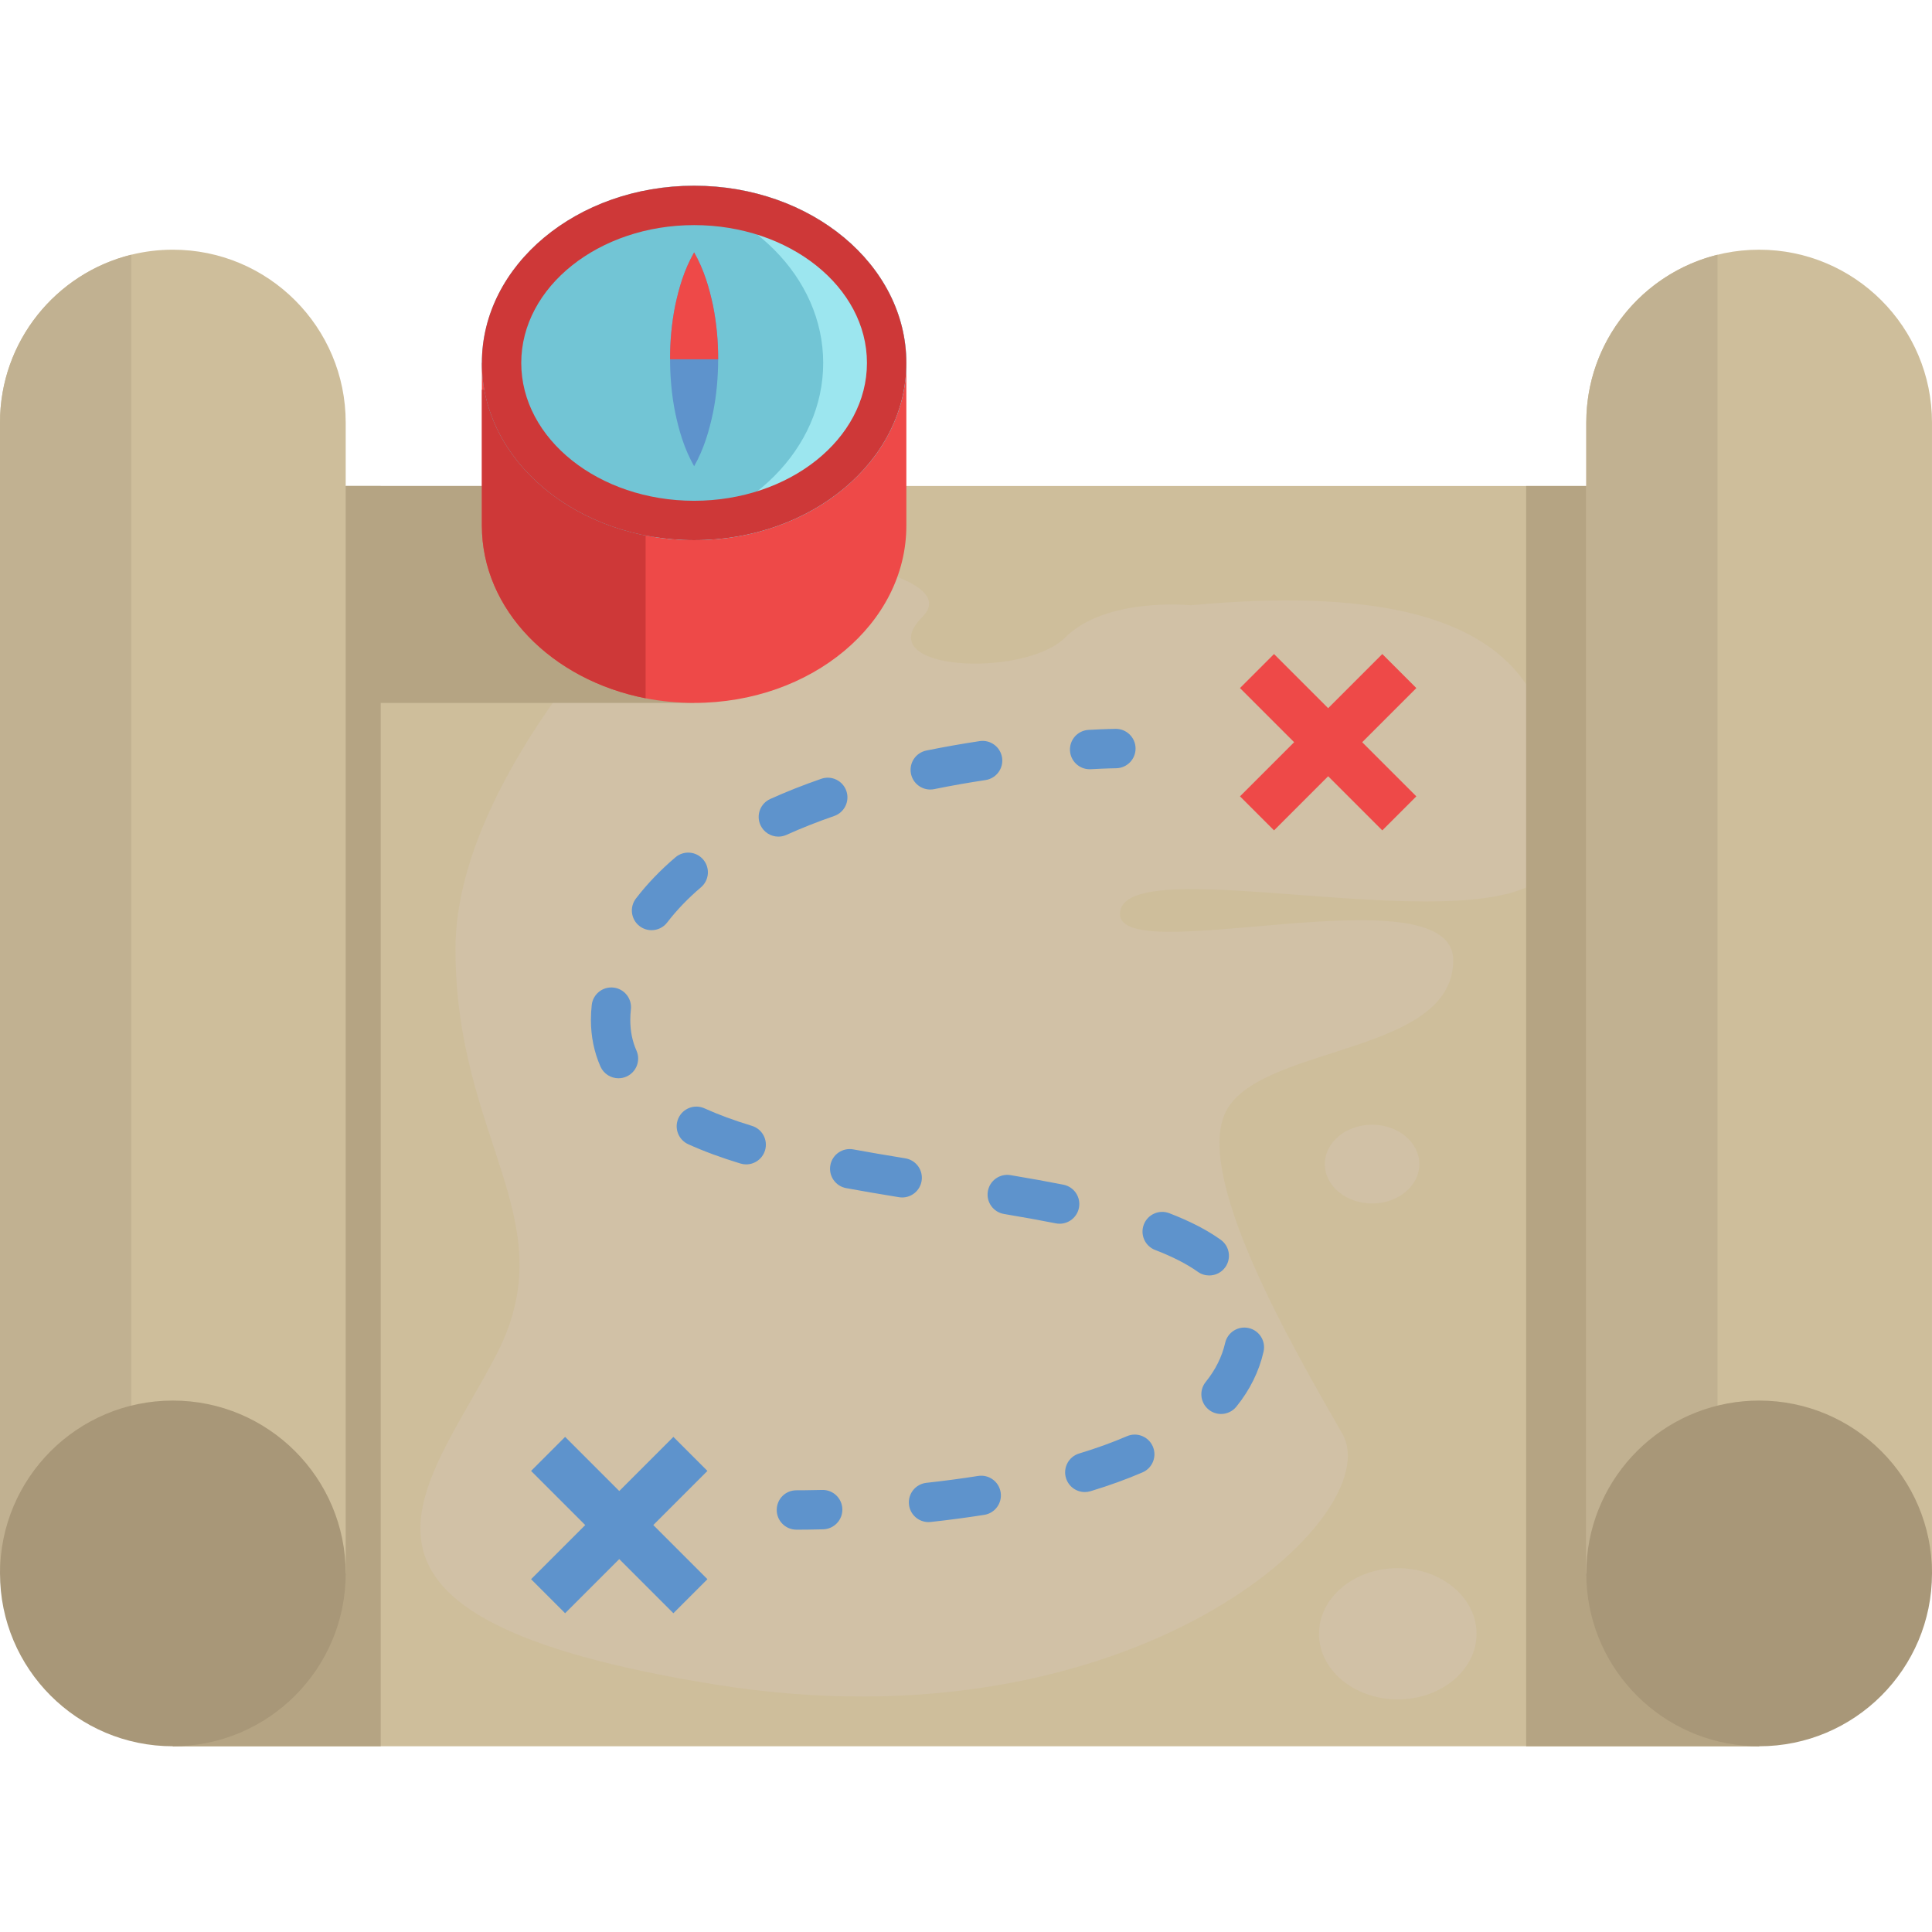 <?xml version="1.0" encoding="iso-8859-1"?>
<!-- Generator: Adobe Illustrator 19.0.0, SVG Export Plug-In . SVG Version: 6.00 Build 0)  -->
<svg version="1.1" id="Layer_1" xmlns="http://www.w3.org/2000/svg" xmlns:xlink="http://www.w3.org/1999/xlink" x="0px" y="0px"
	 viewBox="0 0 512 512" style="enable-background:new 0 0 512 512;" xml:space="preserve">
<polygon style="fill:#CEBE9B;" points="466.189,462.782 45.807,462.782 91.614,128.795 420.382,128.795 "/>
<path style="fill:#D1C1A6;" d="M183.945,143.152c0,0-63.239,57.574-63.239,108.354s29.378,71.69,10.823,107.534
	s-53.345,69.449,57.984,87.371c111.329,17.923,178.59-44.806,166.22-66.462c-12.37-21.656-40.975-70.196-30.152-86.624
	c10.823-16.429,59.53-14.189,59.53-38.832c0-24.643-92.774,3.734-88.135-13.442s115.967,14.935,115.967-17.176
	s0-72.437-97.413-63.475c0,0-22.42-2.274-33.244,8.549c-10.824,10.823-52.185,8.891-37.883-5.412
	C258.708,149.234,183.945,143.152,183.945,143.152"/>
<g>
	<rect x="91.614" y="128.793" style="fill:#B5A483;" width="92.333" height="57.485"/>
	<polygon style="fill:#B5A483;" points="466.189,462.782 404.44,462.782 404.44,128.795 428.665,128.795 	"/>
	<polygon style="fill:#B5A483;" points="45.807,462.782 100.892,462.782 100.892,128.795 70.869,128.795 	"/>
</g>
<g>
	<path style="fill:#CEBE9B;" d="M91.614,111.98v304.995H0V111.98c0-21.5,14.809-39.545,34.79-44.474
		c3.525-0.87,7.213-1.334,11.017-1.334C71.111,66.173,91.614,86.676,91.614,111.98z"/>
	<path style="fill:#CEBE9B;" d="M511.997,416.974V111.98c0-25.298-20.509-45.807-45.807-45.807s-45.807,20.509-45.807,45.807
		v304.995"/>
</g>
<path style="fill:#C1B191;" d="M34.79,67.506v349.468H0V111.98C0,90.48,14.809,72.435,34.79,67.506z"/>
<circle style="fill:#A89778;" cx="45.807" cy="416.972" r="45.807"/>
<path style="fill:#C1B191;" d="M455.172,67.506v349.468h-34.79V111.98C420.382,90.48,435.191,72.435,455.172,67.506z"/>
<rect x="345.582" y="169.962" transform="matrix(-0.707 -0.707 0.707 -0.707 461.792 584.55)" style="fill:#EE4948;" width="12.756" height="53.345"/>
<path style="fill:#A89778;" d="M512,416.973c0,25.304-20.515,45.807-45.807,45.807c-1.392,0-2.76-0.058-4.117-0.186
	c-23.379-2.076-41.69-21.709-41.69-45.622c0-23.901,18.311-43.546,41.69-45.622c1.357-0.128,2.725-0.186,4.117-0.186
	C491.485,371.166,512,391.681,512,416.973z"/>
<rect x="325.288" y="190.257" transform="matrix(-0.707 -0.707 0.707 -0.707 461.792 584.55)" style="fill:#EE4948;" width="53.345" height="12.756"/>
<g>
	<g transform="matrix(0.707 0.707 -0.707 0.707 287.91 2.036)">
		<rect x="190.453" y="345.266" style="fill:#5E93CC;" width="12.756" height="53.345"/>
		<rect x="170.158" y="365.56" style="fill:#5E93CC;" width="53.345" height="12.756"/>
	</g>
	<path style="fill:#5E93CC;" d="M211.729,405.38c-0.442,0-0.687-0.002-0.719-0.002c-2.882-0.028-5.194-2.387-5.168-5.268
		c0.028-2.882,2.336-5.198,5.267-5.169c0.024,0,2.544,0.022,6.763-0.092c2.888-0.083,5.28,2.195,5.358,5.076
		c0.078,2.881-2.195,5.28-5.076,5.358C215.021,405.366,212.799,405.38,211.729,405.38z"/>
	<path style="fill:#5E93CC;" d="M246.068,403.37c-2.628,0-4.888-1.978-5.181-4.65c-0.314-2.864,1.755-5.442,4.619-5.755
		c4.705-0.516,9.317-1.128,13.71-1.822c2.848-0.451,5.519,1.495,5.968,4.341c0.45,2.847-1.494,5.519-4.341,5.969
		c-4.555,0.719-9.333,1.355-14.2,1.887C246.449,403.36,246.257,403.37,246.068,403.37z M287.488,395.407
		c-2.239,0-4.309-1.452-4.992-3.705c-0.836-2.758,0.721-5.672,3.479-6.508c4.587-1.39,8.849-2.933,12.672-4.584
		c2.645-1.143,5.717,0.075,6.861,2.721c1.143,2.645-0.074,5.717-2.721,6.861c-4.182,1.807-8.819,3.486-13.783,4.991
		C288.499,395.334,287.989,395.407,287.488,395.407z M323.586,374.718c-1.152,0-2.311-0.379-3.277-1.161
		c-2.242-1.813-2.59-5.098-0.777-7.34c2.58-3.191,4.312-6.669,5.147-10.336c0.639-2.81,3.436-4.57,6.246-3.931
		c2.81,0.639,4.57,3.436,3.931,6.246c-1.191,5.234-3.616,10.14-7.206,14.583C326.617,374.055,325.108,374.718,323.586,374.718z
		 M320.458,338.012c-1.047,0-2.104-0.314-3.021-0.967c-2.915-2.075-6.723-4.023-11.317-5.791c-2.689-1.034-4.031-4.054-2.995-6.745
		s4.053-4.031,6.745-2.997c5.486,2.111,9.942,4.41,13.62,7.029c2.348,1.671,2.897,4.93,1.226,7.278
		C323.697,337.25,322.089,338.012,320.458,338.012z M280.815,324.299c-0.336,0-0.676-0.032-1.018-0.101
		c-4.012-0.794-8.502-1.606-13.725-2.482c-2.842-0.477-4.759-3.167-4.283-6.009c0.477-2.842,3.165-4.76,6.011-4.284
		c5.323,0.893,9.911,1.723,14.024,2.537c2.827,0.559,4.665,3.305,4.106,6.132C285.437,322.578,283.255,324.299,280.815,324.299z
		 M239.09,317.34c-0.278,0-0.559-0.022-0.843-0.068c-5.432-0.883-9.882-1.647-14.004-2.406c-2.834-0.522-4.709-3.242-4.188-6.077
		s3.238-4.711,6.078-4.188c4.048,0.746,8.43,1.498,13.787,2.368c2.845,0.462,4.777,3.143,4.314,5.987
		C243.818,315.518,241.603,317.34,239.09,317.34z M197.747,308.574c-0.503,0-1.015-0.073-1.523-0.227
		c-5.221-1.59-9.746-3.262-13.833-5.114c-2.625-1.189-3.79-4.281-2.601-6.907c1.189-2.626,4.283-3.79,6.907-2.6
		c3.62,1.64,7.849,3.2,12.567,4.636c2.757,0.84,4.312,3.755,3.472,6.513C202.051,307.124,199.984,308.574,197.747,308.574z
		 M163.903,285.753c-2.006,0-3.919-1.163-4.779-3.117c-1.675-3.805-2.525-7.958-2.526-12.342c0-1.29,0.073-2.62,0.218-3.953
		c0.312-2.864,2.896-4.939,5.752-4.624c2.866,0.312,4.936,2.888,4.624,5.752c-0.104,0.96-0.158,1.91-0.158,2.824
		c0,2.969,0.537,5.631,1.641,8.139c1.161,2.638-0.036,5.717-2.674,6.879C165.319,285.61,164.605,285.753,163.903,285.753z
		 M172.666,246.509c-1.109,0-2.224-0.351-3.172-1.077c-2.287-1.755-2.718-5.03-0.965-7.316c2.951-3.848,6.476-7.523,10.474-10.922
		c2.195-1.867,5.488-1.6,7.356,0.596c1.866,2.196,1.599,5.49-0.596,7.356c-3.437,2.921-6.449,6.058-8.952,9.321
		C175.784,245.806,174.233,246.509,172.666,246.509z M206.278,221.713c-1.988,0-3.887-1.142-4.759-3.071
		c-1.186-2.627-0.02-5.717,2.607-6.905c4.224-1.909,8.775-3.709,13.53-5.352c2.728-0.943,5.696,0.503,6.637,3.227
		c0.942,2.724-0.503,5.695-3.227,6.637c-4.454,1.54-8.708,3.222-12.642,4.999C207.727,221.563,206.996,221.713,206.278,221.713z
		 M246.526,209.234c-2.43,0-4.604-1.705-5.108-4.178c-0.575-2.824,1.248-5.58,4.072-6.156c4.567-0.93,9.319-1.771,14.128-2.497
		c2.847-0.428,5.508,1.531,5.94,4.38c0.431,2.849-1.53,5.51-4.38,5.94c-4.634,0.7-9.21,1.51-13.603,2.404
		C247.222,209.199,246.872,209.234,246.526,209.234z"/>
	<path style="fill:#5E93CC;" d="M288.763,203.856c-2.753,0-5.055-2.155-5.206-4.937c-0.157-2.877,2.05-5.337,4.929-5.493
		c4.464-0.241,7.074-0.269,7.183-0.27c2.864-0.032,5.239,2.286,5.267,5.168c0.028,2.882-2.285,5.241-5.166,5.27
		c-0.024,0-2.513,0.028-6.718,0.255C288.954,203.854,288.858,203.856,288.763,203.856z"/>
</g>
<path style="fill:#EE4948;" d="M240.192,96.185v43.128c0,25.942-25.188,46.967-56.244,46.967c-4.418,0-8.721-0.429-12.849-1.229
	c-24.875-4.847-43.395-23.483-43.395-45.738V96.185H240.192z"/>
<path style="fill:#CE3838;" d="M171.098,103.282v81.769c-24.875-4.847-43.395-23.483-43.395-45.738v-36.031
	C127.703,103.282,171.098,103.282,171.098,103.282z"/>
<ellipse style="fill:#72C5D5;" cx="183.948" cy="96.185" rx="56.244" ry="46.967"/>
<path style="fill:#9CE6EF;" d="M183.945,49.218c-3.771,0-7.453,0.315-11.017,0.907c25.787,4.277,45.227,23.27,45.227,46.06
	s-19.441,41.783-45.227,46.06c3.564,0.591,7.246,0.907,11.017,0.907c31.063,0,56.244-21.028,56.244-46.967
	C240.19,70.246,215.008,49.218,183.945,49.218z"/>
<path style="fill:#CE3838;" d="M183.945,59.655c25.258,0,45.807,16.387,45.807,36.53s-20.549,36.53-45.807,36.53
	s-45.807-16.387-45.807-36.53S158.688,59.655,183.945,59.655 M183.945,49.218c-31.063,0-56.244,21.027-56.244,46.967
	s25.181,46.967,56.244,46.967s56.244-21.027,56.244-46.967S215.008,49.218,183.945,49.218L183.945,49.218z"/>
<path style="fill:#5E93CC;" d="M190.318,95.221c-0.012,4.731-0.417,9.451-1.368,14.171c-1.009,4.731-2.343,9.451-4.998,14.171
	c-2.667-4.72-4.001-9.44-5.01-14.171c-0.951-4.72-1.357-9.44-1.368-14.171c-0.012-4.72,0.406-9.44,1.345-14.171
	c1.009-4.72,2.343-9.44,5.033-14.171c2.679,4.731,4.012,9.451,5.021,14.171C189.912,85.782,190.329,90.502,190.318,95.221z"/>
<path style="fill:#EE4948;" d="M190.318,95.221h-12.745c-0.012-4.72,0.406-9.44,1.345-14.171c1.009-4.72,2.343-9.44,5.033-14.171
	c2.679,4.731,4.012,9.451,5.021,14.171C189.912,85.782,190.329,90.502,190.318,95.221z"/>
<g>
	<ellipse style="fill:#D1C1A6;" cx="370.423" cy="432.964" rx="20.874" ry="17.395"/>
	<ellipse style="fill:#D1C1A6;" cx="363.616" cy="308.496" rx="12.524" ry="10.437"/>
</g>
<g>
</g>
<g>
</g>
<g>
</g>
<g>
</g>
<g>
</g>
<g>
</g>
<g>
</g>
<g>
</g>
<g>
</g>
<g>
</g>
<g>
</g>
<g>
</g>
<g>
</g>
<g>
</g>
<g>
</g>
</svg>
